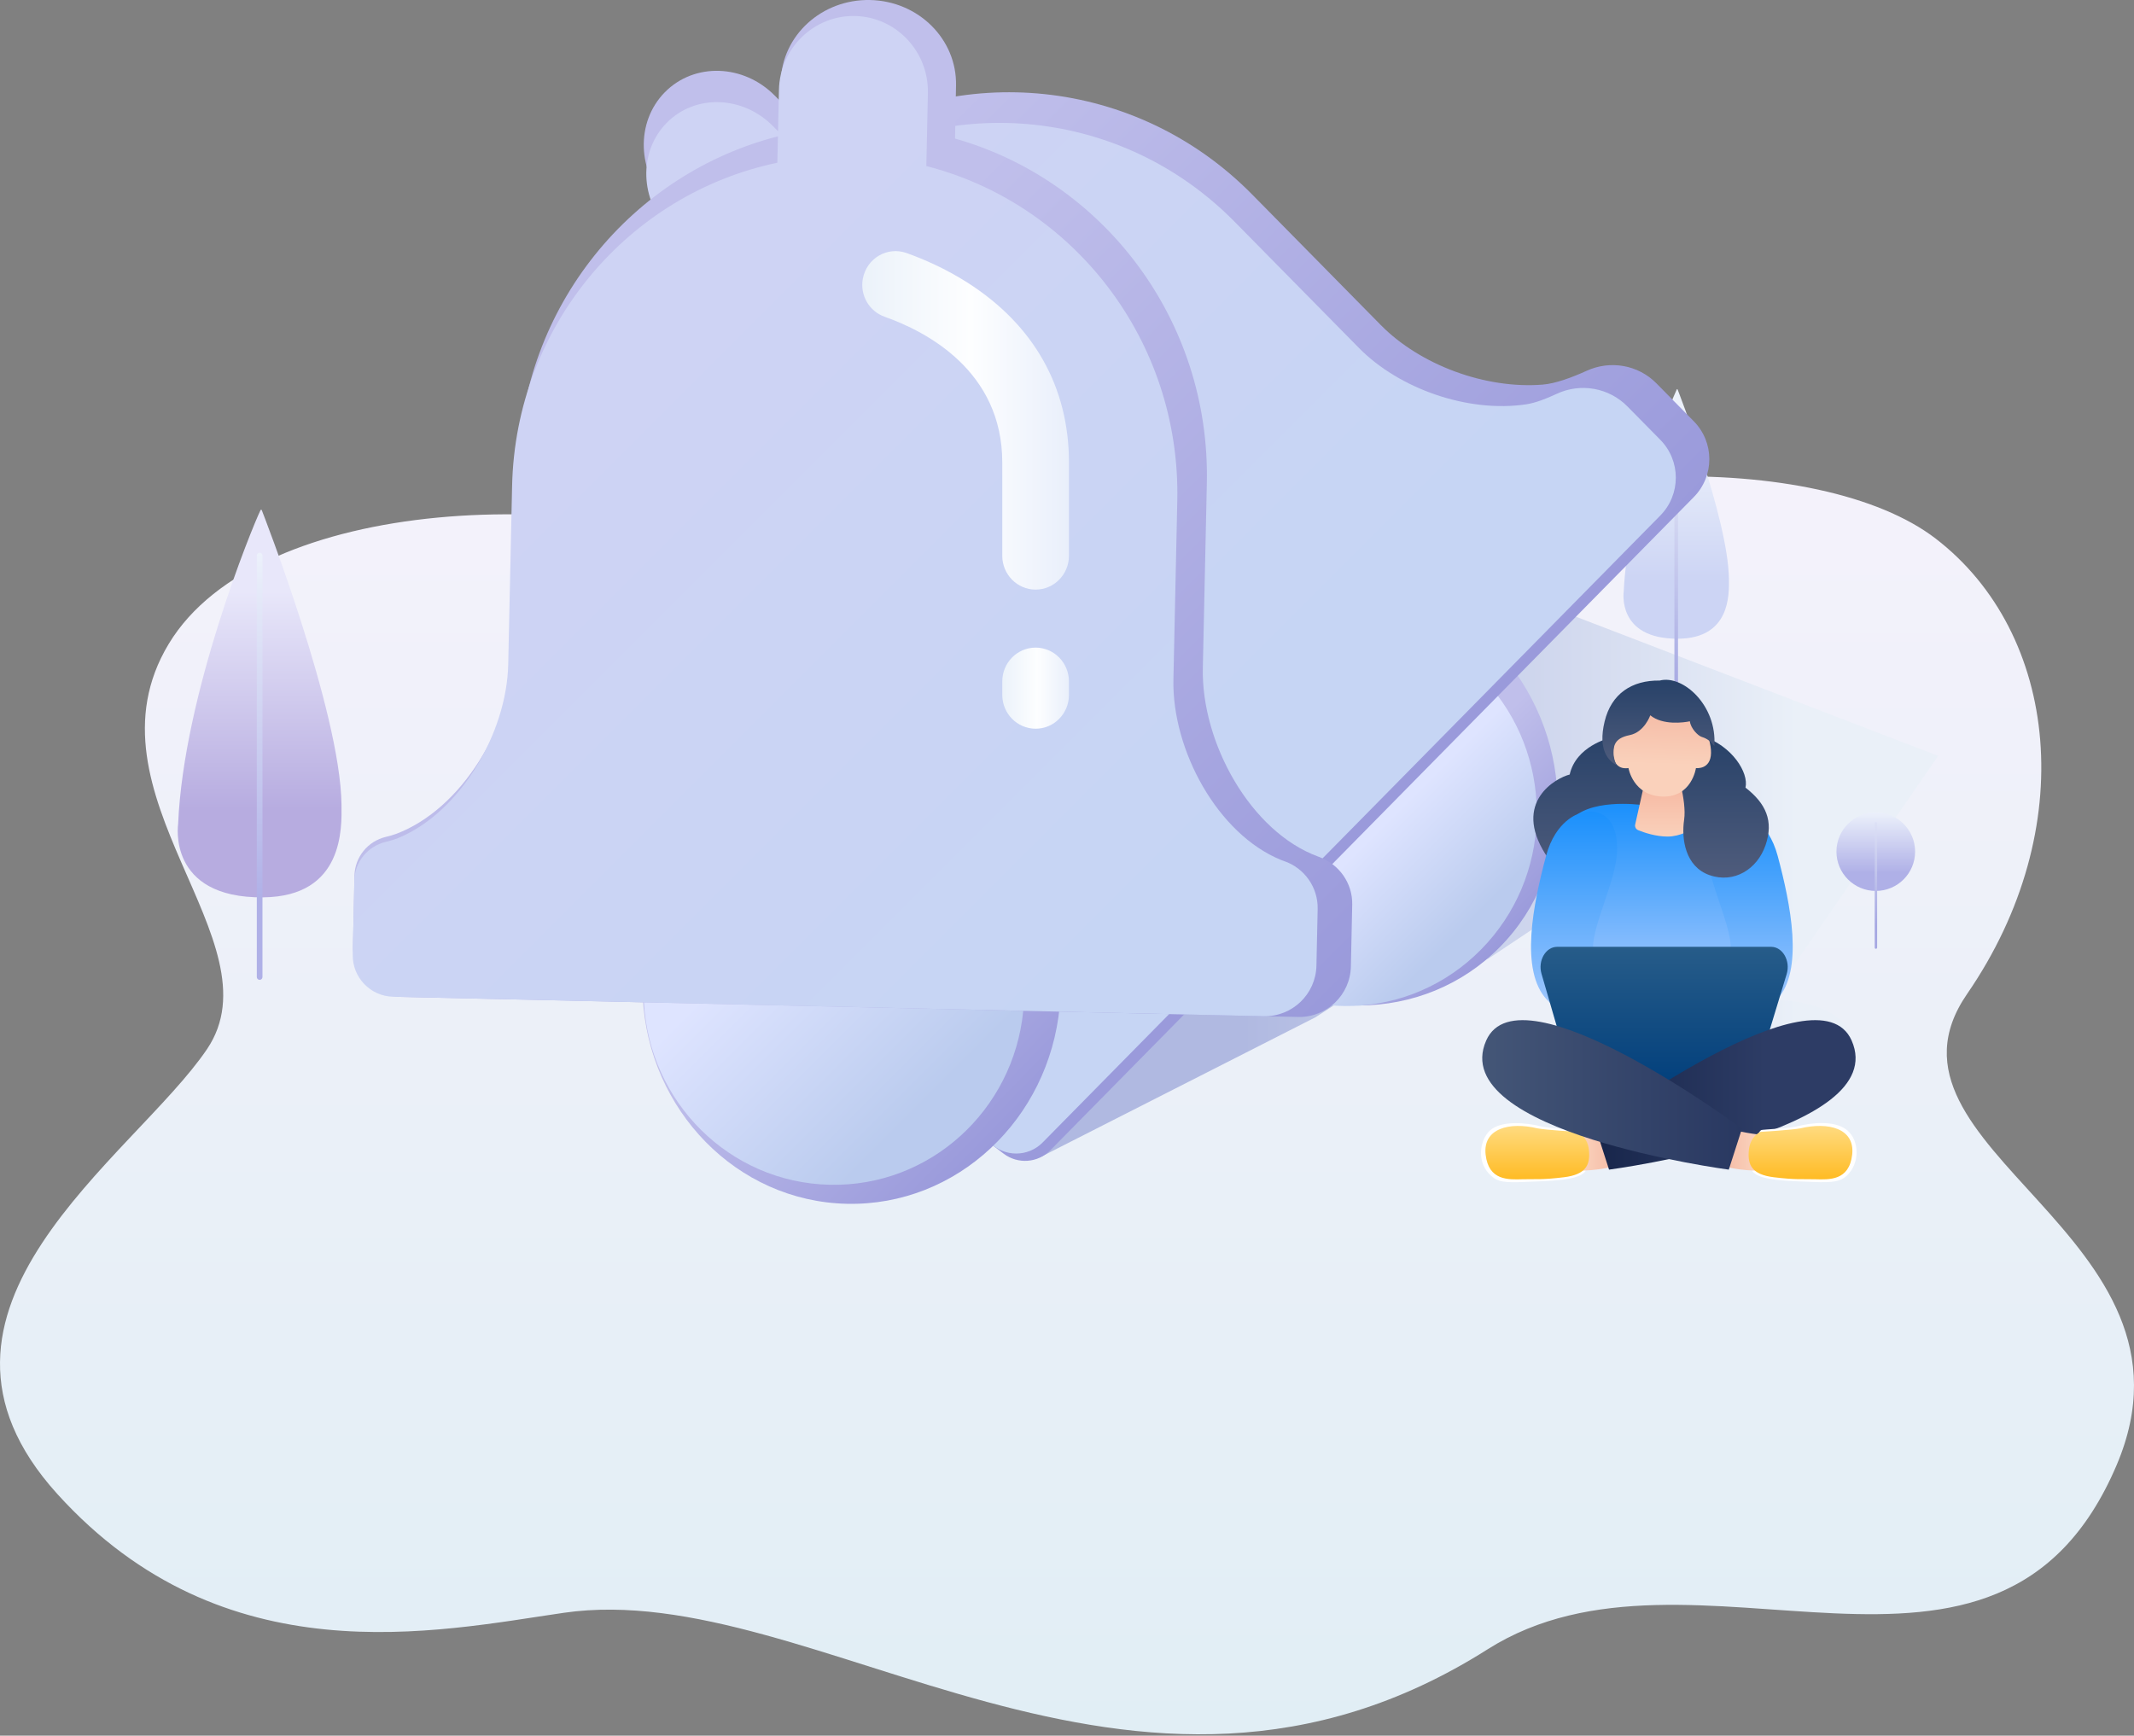 <svg width="268" height="218" viewBox="0 0 268 218" fill="none" xmlns="http://www.w3.org/2000/svg">
<rect x="0" y="0" width="268" height="218" fill="#808080" stroke="none"/>
<path d="M165.298 71.595C150.875 80.21 119.913 81.211 97.198 70.963C74.483 60.715 32.544 62.038 21.185 80.881C9.825 99.725 35.164 118.236 25.989 131.789C16.813 145.342 -13.765 164.513 7.202 187.651C28.169 210.79 54.79 204.894 70.81 202.57C102.449 197.982 142.151 235.47 186.818 207.158C212.556 190.845 250.885 219.129 265.82 184.016C278.141 155.044 233.617 144.338 247.036 124.846C261.305 104.116 258.565 79.553 243.104 67.658C228.704 56.577 190.198 56.719 165.298 71.595Z" fill="url(#paint0_linear)"/>
<path d="M111.193 125.972L130.573 145.376L165.185 127.782L175.331 121.215L186.883 120.43L206.954 107.05L219.184 145.312L233.09 144.215C233.09 144.215 233.64 140.243 227.001 139.746C230.739 136.008 232.333 130.207 232.333 130.207C232.333 130.207 231.961 126.05 223.142 125.567C224.204 122.993 224.885 121.818 224.885 121.818L243.406 94.938L186.78 73.18L111.193 125.972Z" fill="url(#paint1_linear)"/>
<path d="M32.884 64.101C32.884 64.101 32.806 63.899 32.699 64.116C31.741 66.065 23.061 87.176 22.372 103.471C22.372 103.471 20.924 112.832 33.061 112.708C43.193 112.605 42.923 103.975 42.888 101.068C42.753 89.275 32.884 64.101 32.884 64.101Z" fill="url(#paint2_linear)"/>
<path d="M32.607 123.073C32.412 123.073 32.252 122.913 32.252 122.718V69.777C32.252 69.582 32.412 69.422 32.607 69.422C32.802 69.422 32.962 69.582 32.962 69.777V122.718C32.962 122.917 32.802 123.073 32.607 123.073Z" fill="url(#paint3_linear)"/>
<path d="M210.685 48.923C210.685 48.923 210.636 48.791 210.568 48.933C209.951 50.186 204.363 63.783 203.919 74.273C203.919 74.273 202.985 80.301 210.803 80.223C217.327 80.159 217.153 74.6 217.129 72.729C217.04 65.132 210.685 48.923 210.685 48.923Z" fill="url(#paint4_linear)"/>
<path d="M210.508 86.897C210.38 86.897 210.281 86.794 210.281 86.669V52.579C210.281 52.451 210.384 52.352 210.508 52.352C210.632 52.352 210.735 52.454 210.735 52.579V86.666C210.735 86.794 210.632 86.897 210.508 86.897Z" fill="url(#paint5_linear)"/>
<path d="M235.571 111.903C238.298 111.903 240.509 109.693 240.509 106.965C240.509 104.238 238.298 102.027 235.571 102.027C232.844 102.027 230.633 104.238 230.633 106.965C230.633 109.693 232.844 111.903 235.571 111.903Z" fill="url(#paint6_linear)"/>
<path d="M235.589 119.174C235.503 119.174 235.436 119.106 235.436 119.021V103.422C235.436 103.337 235.503 103.27 235.589 103.27C235.674 103.27 235.741 103.337 235.741 103.422V119.021C235.741 119.106 235.67 119.174 235.589 119.174Z" fill="url(#paint7_linear)"/>
<path d="M188.693 82.356C197.962 93.23 197.969 109.201 188.37 118.945C178.771 128.69 163.037 128.683 152.327 119.272L188.693 82.356Z" fill="url(#paint8_linear)"/>
<path d="M187.255 86.328C195.31 95.86 194.895 110.23 186.002 119.258C177.11 128.286 162.956 128.704 153.566 120.529L187.255 86.328Z" fill="url(#paint9_linear)"/>
<path d="M193.734 48.308C186.524 48.884 178.327 45.823 173.414 40.832L157.262 24.435C142.685 9.638 120.292 7.626 103.586 18.389L97.32 12.027C93.383 8.03 87.195 7.831 83.496 11.584C79.8 15.336 79.996 21.62 83.933 25.617L90.198 31.978C79.595 48.937 81.579 71.675 96.155 86.471L112.308 102.868C119.873 110.551 122.937 126.11 115.372 133.789L124.633 143.835L126.05 144.908C127.832 146.253 130.338 146.072 131.907 144.478L212.72 62.43C215.318 59.793 215.318 55.554 212.72 52.916L208.027 48.152C205.73 45.82 202.226 45.213 199.251 46.576C197.401 47.417 195.353 48.177 193.734 48.308Z" fill="url(#paint10_linear)"/>
<path d="M191.682 50.782C184.401 51.876 175.736 48.855 170.67 43.711L155.053 27.856C140.96 13.55 119.308 11.605 103.152 22.01L97.093 15.857C93.287 11.992 87.302 11.8 83.727 15.431C80.152 19.06 80.34 25.134 84.149 29L90.209 35.152C79.957 51.549 81.874 73.534 95.967 87.841L111.584 103.695C118.9 111.122 121.861 126.167 114.544 133.593L124.296 143.494C126.124 145.351 129.117 145.351 130.945 143.494L208.509 64.752C211.108 62.114 211.108 57.875 208.509 55.238L204.384 51.052C202.055 48.688 198.491 48.063 195.488 49.472C194.178 50.087 192.804 50.612 191.682 50.782Z" fill="url(#paint11_linear)"/>
<path d="M165.574 107.6C157.033 104.479 150.856 93.258 151.058 83.911L151.562 60.694C152.006 40.192 138.544 22.666 119.939 17.405L120.063 10.749C120.187 4.948 115.366 0.138 109.289 0.003C103.211 -0.132 98.184 4.458 98.056 10.259L97.907 17.071C79.387 21.708 65.471 38.474 65.031 58.759L64.527 81.976C64.328 91.06 58.037 101.643 49.73 104.742C49.372 104.877 48.928 105.001 48.452 105.115C46.187 105.658 44.565 107.653 44.515 109.982L44.324 118.832C44.249 122.279 46.983 125.137 50.433 125.215L163.025 127.732C166.607 127.814 169.575 124.974 169.653 121.392L169.82 113.631C169.88 110.926 168.165 108.523 165.617 107.614C165.602 107.61 165.588 107.607 165.574 107.6Z" fill="url(#paint12_linear)"/>
<path d="M133.082 126.41C131.737 140.581 120.175 151.508 106.351 151.199C92.527 150.891 81.451 139.456 80.72 125.238L133.082 126.41Z" fill="url(#paint13_linear)"/>
<path d="M128.503 126.963C127.285 139.463 116.774 149.094 104.2 148.81C91.626 148.526 81.54 138.437 80.869 125.898L128.503 126.963Z" fill="url(#paint14_linear)"/>
<path d="M160.918 108.027C152.913 104.786 147.172 94.189 147.364 85.332L147.85 62.918C148.287 42.764 134.804 25.586 116.334 20.857L116.532 11.716C116.646 6.473 112.549 2.127 107.384 2.01C102.219 1.893 97.937 6.054 97.824 11.297L97.625 20.438C78.966 24.336 64.752 40.893 64.312 61.047L63.825 83.461C63.637 92.063 57.791 102.056 49.998 105.262C49.569 105.439 49.015 105.599 48.429 105.745C46.175 106.291 44.553 108.258 44.503 110.58L44.3 119.895C44.24 122.756 46.509 125.128 49.37 125.192L158.696 127.638C162.278 127.719 165.245 124.879 165.324 121.297L165.48 114.172C165.54 111.46 163.829 109.032 161.262 108.152C161.138 108.113 161.025 108.07 160.918 108.027Z" fill="url(#paint15_linear)"/>
<path d="M130.058 74.054C127.747 74.054 125.872 72.152 125.872 69.805V58.097C125.872 46.609 116.387 41.657 111.101 39.786C109.148 39.098 107.98 37.07 108.36 35.008C108.829 32.448 111.435 30.918 113.849 31.781C116.035 32.562 118.751 33.748 121.47 35.477C129.831 40.794 134.247 48.615 134.247 58.097V69.805C134.243 72.152 132.369 74.054 130.058 74.054Z" fill="url(#paint16_linear)"/>
<path d="M125.872 87.279V85.589C125.872 83.243 127.747 81.34 130.058 81.34C132.369 81.34 134.243 83.243 134.247 85.589V87.279C134.247 89.625 132.372 91.528 130.061 91.528C127.747 91.528 125.872 89.625 125.872 87.279Z" fill="url(#paint17_linear)"/>
<path d="M202.03 92.739C202.03 92.739 197.923 93.729 197.131 97.283C195.474 97.687 189.893 100.691 194.107 107.325C196.233 109.928 196.556 110.368 196.556 110.368L208.729 106.775V91.418L202.03 92.739Z" fill="url(#paint18_linear)"/>
<path d="M206.092 101.098C206.092 101.098 199.272 100.154 197.057 103.289C194.842 106.423 194.032 114.443 194.032 114.443L199.166 114.173L198.732 123.517L208.204 129.069L221.694 121.813L219.642 113.346L223.952 112.22C223.952 112.22 222.667 99.934 216.671 101.748C213.593 102.078 212.62 102.021 212.62 102.021C212.62 102.021 211.811 104.606 209.027 104.386C206.244 104.169 206.092 101.098 206.092 101.098Z" fill="url(#paint19_linear)"/>
<path d="M206.773 97.236L205.357 103.555C205.289 103.853 205.446 104.155 205.726 104.268C206.457 104.566 207.923 105.074 209.432 105.074C210.994 105.074 212.471 104.219 213.149 103.761C213.383 103.604 213.479 103.31 213.39 103.044L211.225 96.597C211.126 96.302 210.827 96.128 210.522 96.181L207.274 96.756C207.025 96.803 206.83 96.991 206.773 97.236Z" fill="url(#paint20_linear)"/>
<path d="M198.306 102.194C200.291 101.534 202.982 101.978 203.092 106.429C203.202 110.881 198.839 117.978 200.401 120.445C201.984 122.948 205.371 126.498 207.522 128.521C207.022 130.9 205.669 132.898 205.669 132.898C205.669 132.898 197.731 129.235 194.274 125.567C190.816 121.9 192.563 113.487 194.164 107.502C195.371 102.989 198.306 102.194 198.306 102.194Z" fill="url(#paint21_linear)"/>
<path d="M219.109 102.194C217.125 101.534 214.434 101.978 214.324 106.429C214.214 110.881 218.577 117.978 217.015 120.445C215.432 122.948 212.045 126.498 209.894 128.521C210.394 130.9 211.747 132.898 211.747 132.898C211.747 132.898 219.685 129.235 223.142 125.567C226.6 121.9 224.853 113.487 223.252 107.502C222.042 102.989 219.109 102.194 219.109 102.194Z" fill="url(#paint22_linear)"/>
<path d="M210.423 96.181C210.423 96.181 211.864 100.54 211.502 102.961C211.143 105.379 211.647 108.861 214.707 109.923C217.768 110.984 220.686 109.192 221.729 106.149C222.773 103.107 221.765 100.909 219.209 98.928C219.642 97.061 217.537 93.667 213.792 92.457C210.121 91.946 210.423 96.181 210.423 96.181Z" fill="url(#paint23_linear)"/>
<path d="M204.874 90.573C204.874 90.573 202.535 92.223 202.584 94.563C202.634 96.902 204.512 96.466 204.512 96.466C204.512 96.466 205.08 99.93 208.772 100.051C212.464 100.168 212.986 96.476 212.986 96.476C212.986 96.476 214.839 96.71 214.881 94.58C214.924 92.451 213.305 89.593 211.697 88.78C210.089 87.967 206.131 88.947 204.874 90.573Z" fill="url(#paint24_linear)"/>
<path d="M207.252 89.843C207.252 89.843 206.514 91.969 204.657 92.335C202.801 92.701 202.637 93.648 202.637 94.536C202.637 95.189 202.857 95.81 203.014 96.109C202.013 95.558 200.646 94.245 201.516 90.624C202.357 87.127 204.945 85.427 208.431 85.48C211.349 84.71 215.67 88.618 215.293 93.702C214.672 92.878 214.097 92.686 213.664 92.537C213.231 92.388 212.332 91.494 212.222 90.596C211.466 90.759 208.818 91.124 207.252 89.843Z" fill="url(#paint25_linear)"/>
<path d="M199.269 136.782H218.541C219.415 136.782 220.196 136.122 220.498 135.124L224.381 122.344C224.885 120.686 223.877 118.922 222.425 118.922H195.559C194.121 118.922 193.113 120.654 193.592 122.309L197.302 135.089C197.597 136.104 198.385 136.782 199.269 136.782Z" fill="url(#paint26_linear)"/>
<path d="M198.502 142.658C198.502 142.658 198.204 142.001 197.976 141.93C197.746 141.859 194.451 141.728 193.248 141.415C192.044 141.103 188.579 140.609 187.092 142.015C185.8 143.24 185.37 146.101 187.341 147.748C188.079 148.391 188.807 148.579 191.544 148.451C194.281 148.324 198.25 148.352 199.119 147.085C199.091 144.99 198.502 142.658 198.502 142.658Z" fill="white"/>
<path d="M201.558 141.93C201.558 141.93 198.377 142.643 197.238 142.54C196.102 142.434 197.053 147.02 197.053 147.02C197.053 147.02 200.092 147.23 202.779 146.452C203.688 142.941 201.558 141.93 201.558 141.93Z" fill="url(#paint27_linear)"/>
<path d="M200.419 141.764L202.073 146.908C202.073 146.908 237.619 142.225 232.539 130.691C228.293 121.05 200.419 141.764 200.419 141.764Z" fill="url(#paint28_linear)"/>
<path d="M198.086 142.166C198.086 142.166 199.389 142.677 199.552 144.491C199.719 146.309 199.18 147.527 196.411 147.864C193.642 148.201 192.939 148.073 191.203 148.116C189.467 148.158 186.946 148.325 186.574 145.024C186.201 141.722 189.577 140.881 193.077 141.722C194.181 141.932 198.086 142.166 198.086 142.166Z" fill="url(#paint29_linear)"/>
<path d="M220.682 142.66C220.682 142.66 220.98 142.003 221.208 141.932C221.435 141.861 224.733 141.73 225.936 141.417C227.14 141.105 230.37 140.587 232.003 141.978C233.515 143.27 233.615 146.128 231.893 147.704C231.155 148.347 230.377 148.581 227.64 148.453C224.903 148.325 220.934 148.354 220.064 147.087C220.093 144.992 220.682 142.66 220.682 142.66Z" fill="white"/>
<path d="M217.622 141.93C217.622 141.93 220.803 142.643 221.942 142.54C223.078 142.434 222.127 147.02 222.127 147.02C222.127 147.02 219.088 147.23 216.401 146.452C215.496 142.941 217.622 141.93 217.622 141.93Z" fill="url(#paint30_linear)"/>
<path d="M218.765 141.764L217.111 146.908C217.111 146.908 181.565 142.225 186.645 130.691C190.891 121.05 218.765 141.764 218.765 141.764Z" fill="url(#paint31_linear)"/>
<path d="M221.094 142.166C221.094 142.166 219.791 142.677 219.628 144.491C219.461 146.309 220.001 147.527 222.77 147.864C225.539 148.201 226.241 148.073 227.977 148.116C229.713 148.158 232.234 148.325 232.607 145.024C232.979 141.722 229.603 140.881 226.103 141.722C225.002 141.932 221.094 142.166 221.094 142.166Z" fill="url(#paint32_linear)"/>
<defs>
<linearGradient id="paint0_linear" x1="134.002" y1="59.833" x2="134.002" y2="217.832" gradientUnits="userSpaceOnUse">
<stop offset="9.59002e-08" stop-color="#F4F2FB"/>
<stop offset="1" stop-color="#E1EEF5"/>
</linearGradient>
<linearGradient id="paint1_linear" x1="111.194" y1="109.277" x2="243.401" y2="109.277" gradientUnits="userSpaceOnUse">
<stop offset="0.34" stop-color="#B0B9E1"/>
<stop offset="0.866" stop-color="#EAF0F8"/>
</linearGradient>
<linearGradient id="paint2_linear" x1="32.606" y1="112.713" x2="32.606" y2="64.016" gradientUnits="userSpaceOnUse">
<stop offset="0.227" stop-color="#B7ACE0"/>
<stop offset="0.789" stop-color="#E8E7FA"/>
</linearGradient>
<linearGradient id="paint3_linear" x1="32.606" y1="69.422" x2="32.606" y2="123.074" gradientUnits="userSpaceOnUse">
<stop stop-color="#ECF1FB"/>
<stop offset="0.818" stop-color="#AFB0E7"/>
</linearGradient>
<linearGradient id="paint4_linear" x1="210.506" y1="80.223" x2="210.506" y2="48.868" gradientUnits="userSpaceOnUse">
<stop offset="0.227" stop-color="#CCD4F4"/>
<stop offset="0.789" stop-color="#ECF1FB"/>
</linearGradient>
<linearGradient id="paint5_linear" x1="210.507" y1="52.35" x2="210.507" y2="86.895" gradientUnits="userSpaceOnUse">
<stop stop-color="#ECF1FB"/>
<stop offset="1" stop-color="#A6A8E2"/>
</linearGradient>
<linearGradient id="paint6_linear" x1="235.57" y1="111.904" x2="235.57" y2="102.025" gradientUnits="userSpaceOnUse">
<stop offset="0.227" stop-color="#AFB0E7"/>
<stop offset="1" stop-color="#ECF1FB"/>
</linearGradient>
<linearGradient id="paint7_linear" x1="235.588" y1="103.272" x2="235.588" y2="119.175" gradientUnits="userSpaceOnUse">
<stop offset="9.59002e-08" stop-color="#DDE1F6"/>
<stop offset="0.818" stop-color="#A6A8E2"/>
</linearGradient>
<linearGradient id="paint8_linear" x1="188.505" y1="118.808" x2="170.371" y2="100.674" gradientUnits="userSpaceOnUse">
<stop offset="0.003" stop-color="#9A9ADB"/>
<stop offset="0.789" stop-color="#C0BFEB"/>
</linearGradient>
<linearGradient id="paint9_linear" x1="170.283" y1="103.3" x2="186.123" y2="119.139" gradientUnits="userSpaceOnUse">
<stop offset="0.116" stop-color="#DEE4FF"/>
<stop offset="0.847" stop-color="#BACBEE"/>
</linearGradient>
<linearGradient id="paint10_linear" x1="173.353" y1="103.023" x2="82.705" y2="12.374" gradientUnits="userSpaceOnUse">
<stop offset="0.003" stop-color="#9A9ADB"/>
<stop offset="0.789" stop-color="#C0BFEB"/>
</linearGradient>
<linearGradient id="paint11_linear" x1="83.117" y1="16.042" x2="170.757" y2="103.681" gradientUnits="userSpaceOnUse">
<stop offset="0.116" stop-color="#CED3F4"/>
<stop offset="0.847" stop-color="#C6D5F4"/>
</linearGradient>
<linearGradient id="paint12_linear" x1="155.926" y1="137.666" x2="61.297" y2="43.038" gradientUnits="userSpaceOnUse">
<stop offset="0.003" stop-color="#9A9ADB"/>
<stop offset="0.789" stop-color="#C0BFEB"/>
</linearGradient>
<linearGradient id="paint13_linear" x1="122.161" y1="146.589" x2="90.13" y2="115.535" gradientUnits="userSpaceOnUse">
<stop offset="0.003" stop-color="#9A9ADB"/>
<stop offset="0.789" stop-color="#C0BFEB"/>
</linearGradient>
<linearGradient id="paint14_linear" x1="90.298" y1="116.47" x2="118.581" y2="144.753" gradientUnits="userSpaceOnUse">
<stop offset="0.116" stop-color="#DEE4FF"/>
<stop offset="0.847" stop-color="#BACBEE"/>
</linearGradient>
<linearGradient id="paint15_linear" x1="60.465" y1="44.892" x2="152.37" y2="136.797" gradientUnits="userSpaceOnUse">
<stop offset="0.116" stop-color="#CED3F4"/>
<stop offset="0.847" stop-color="#C6D5F4"/>
</linearGradient>
<linearGradient id="paint16_linear" x1="108.285" y1="52.797" x2="134.245" y2="52.797" gradientUnits="userSpaceOnUse">
<stop stop-color="#EBF2FA"/>
<stop offset="0.525" stop-color="#FDFEFF"/>
<stop offset="1" stop-color="#E9EFFB"/>
</linearGradient>
<linearGradient id="paint17_linear" x1="125.871" y1="86.433" x2="134.246" y2="86.433" gradientUnits="userSpaceOnUse">
<stop stop-color="#EBF2FA"/>
<stop offset="0.525" stop-color="#FDFEFF"/>
<stop offset="1" stop-color="#E9EFFB"/>
</linearGradient>
<linearGradient id="paint18_linear" x1="200.646" y1="110.366" x2="200.646" y2="91.419" gradientUnits="userSpaceOnUse">
<stop stop-color="#4F5C7C"/>
<stop offset="1" stop-color="#274168"/>
</linearGradient>
<linearGradient id="paint19_linear" x1="208.992" y1="129.07" x2="208.992" y2="100.966" gradientUnits="userSpaceOnUse">
<stop stop-color="#C3D5FD"/>
<stop offset="1" stop-color="#1A90FC"/>
</linearGradient>
<linearGradient id="paint20_linear" x1="209.382" y1="96.172" x2="209.382" y2="105.076" gradientUnits="userSpaceOnUse">
<stop stop-color="#F4AE98"/>
<stop offset="1" stop-color="#FAD1BB"/>
</linearGradient>
<linearGradient id="paint21_linear" x1="199.902" y1="132.902" x2="199.903" y2="101.952" gradientUnits="userSpaceOnUse">
<stop stop-color="#C3D5FD"/>
<stop offset="1" stop-color="#1A90FC"/>
</linearGradient>
<linearGradient id="paint22_linear" x1="217.445" y1="132.937" x2="217.445" y2="101.987" gradientUnits="userSpaceOnUse">
<stop stop-color="#C3D5FD"/>
<stop offset="1" stop-color="#1A90FC"/>
</linearGradient>
<linearGradient id="paint23_linear" x1="216.277" y1="110.233" x2="216.277" y2="92.416" gradientUnits="userSpaceOnUse">
<stop stop-color="#4F5C7C"/>
<stop offset="1" stop-color="#274168"/>
</linearGradient>
<linearGradient id="paint24_linear" x1="208.924" y1="88.445" x2="208.554" y2="100.043" gradientUnits="userSpaceOnUse">
<stop stop-color="#F4B9A4"/>
<stop offset="0.652" stop-color="#FAD1BB"/>
</linearGradient>
<linearGradient id="paint25_linear" x1="208.277" y1="96.104" x2="208.277" y2="85.379" gradientUnits="userSpaceOnUse">
<stop stop-color="#4F5C7C"/>
<stop offset="1" stop-color="#274168"/>
</linearGradient>
<linearGradient id="paint26_linear" x1="208.992" y1="118.923" x2="208.992" y2="136.783" gradientUnits="userSpaceOnUse">
<stop stop-color="#275C89"/>
<stop offset="1" stop-color="#013F7C"/>
</linearGradient>
<linearGradient id="paint27_linear" x1="203.004" y1="144.488" x2="196.681" y2="144.488" gradientUnits="userSpaceOnUse">
<stop stop-color="#F4B9A4"/>
<stop offset="0.652" stop-color="#FAD1BB"/>
</linearGradient>
<linearGradient id="paint28_linear" x1="200.419" y1="137.521" x2="233.037" y2="137.521" gradientUnits="userSpaceOnUse">
<stop stop-color="#18264B"/>
<stop offset="0.652" stop-color="#2D3C65"/>
</linearGradient>
<linearGradient id="paint29_linear" x1="193.065" y1="141.419" x2="193.065" y2="148.13" gradientUnits="userSpaceOnUse">
<stop stop-color="#FFDB80"/>
<stop offset="1" stop-color="#FFBB24"/>
</linearGradient>
<linearGradient id="paint30_linear" x1="216.178" y1="144.488" x2="222.501" y2="144.488" gradientUnits="userSpaceOnUse">
<stop stop-color="#F4B9A4"/>
<stop offset="0.652" stop-color="#FAD1BB"/>
</linearGradient>
<linearGradient id="paint31_linear" x1="186.145" y1="137.521" x2="218.763" y2="137.521" gradientUnits="userSpaceOnUse">
<stop stop-color="#445677"/>
<stop offset="1" stop-color="#293861"/>
</linearGradient>
<linearGradient id="paint32_linear" x1="226.118" y1="141.419" x2="226.118" y2="148.13" gradientUnits="userSpaceOnUse">
<stop stop-color="#FFDB80"/>
<stop offset="1" stop-color="#FFBB24"/>
</linearGradient>
</defs>
</svg>

